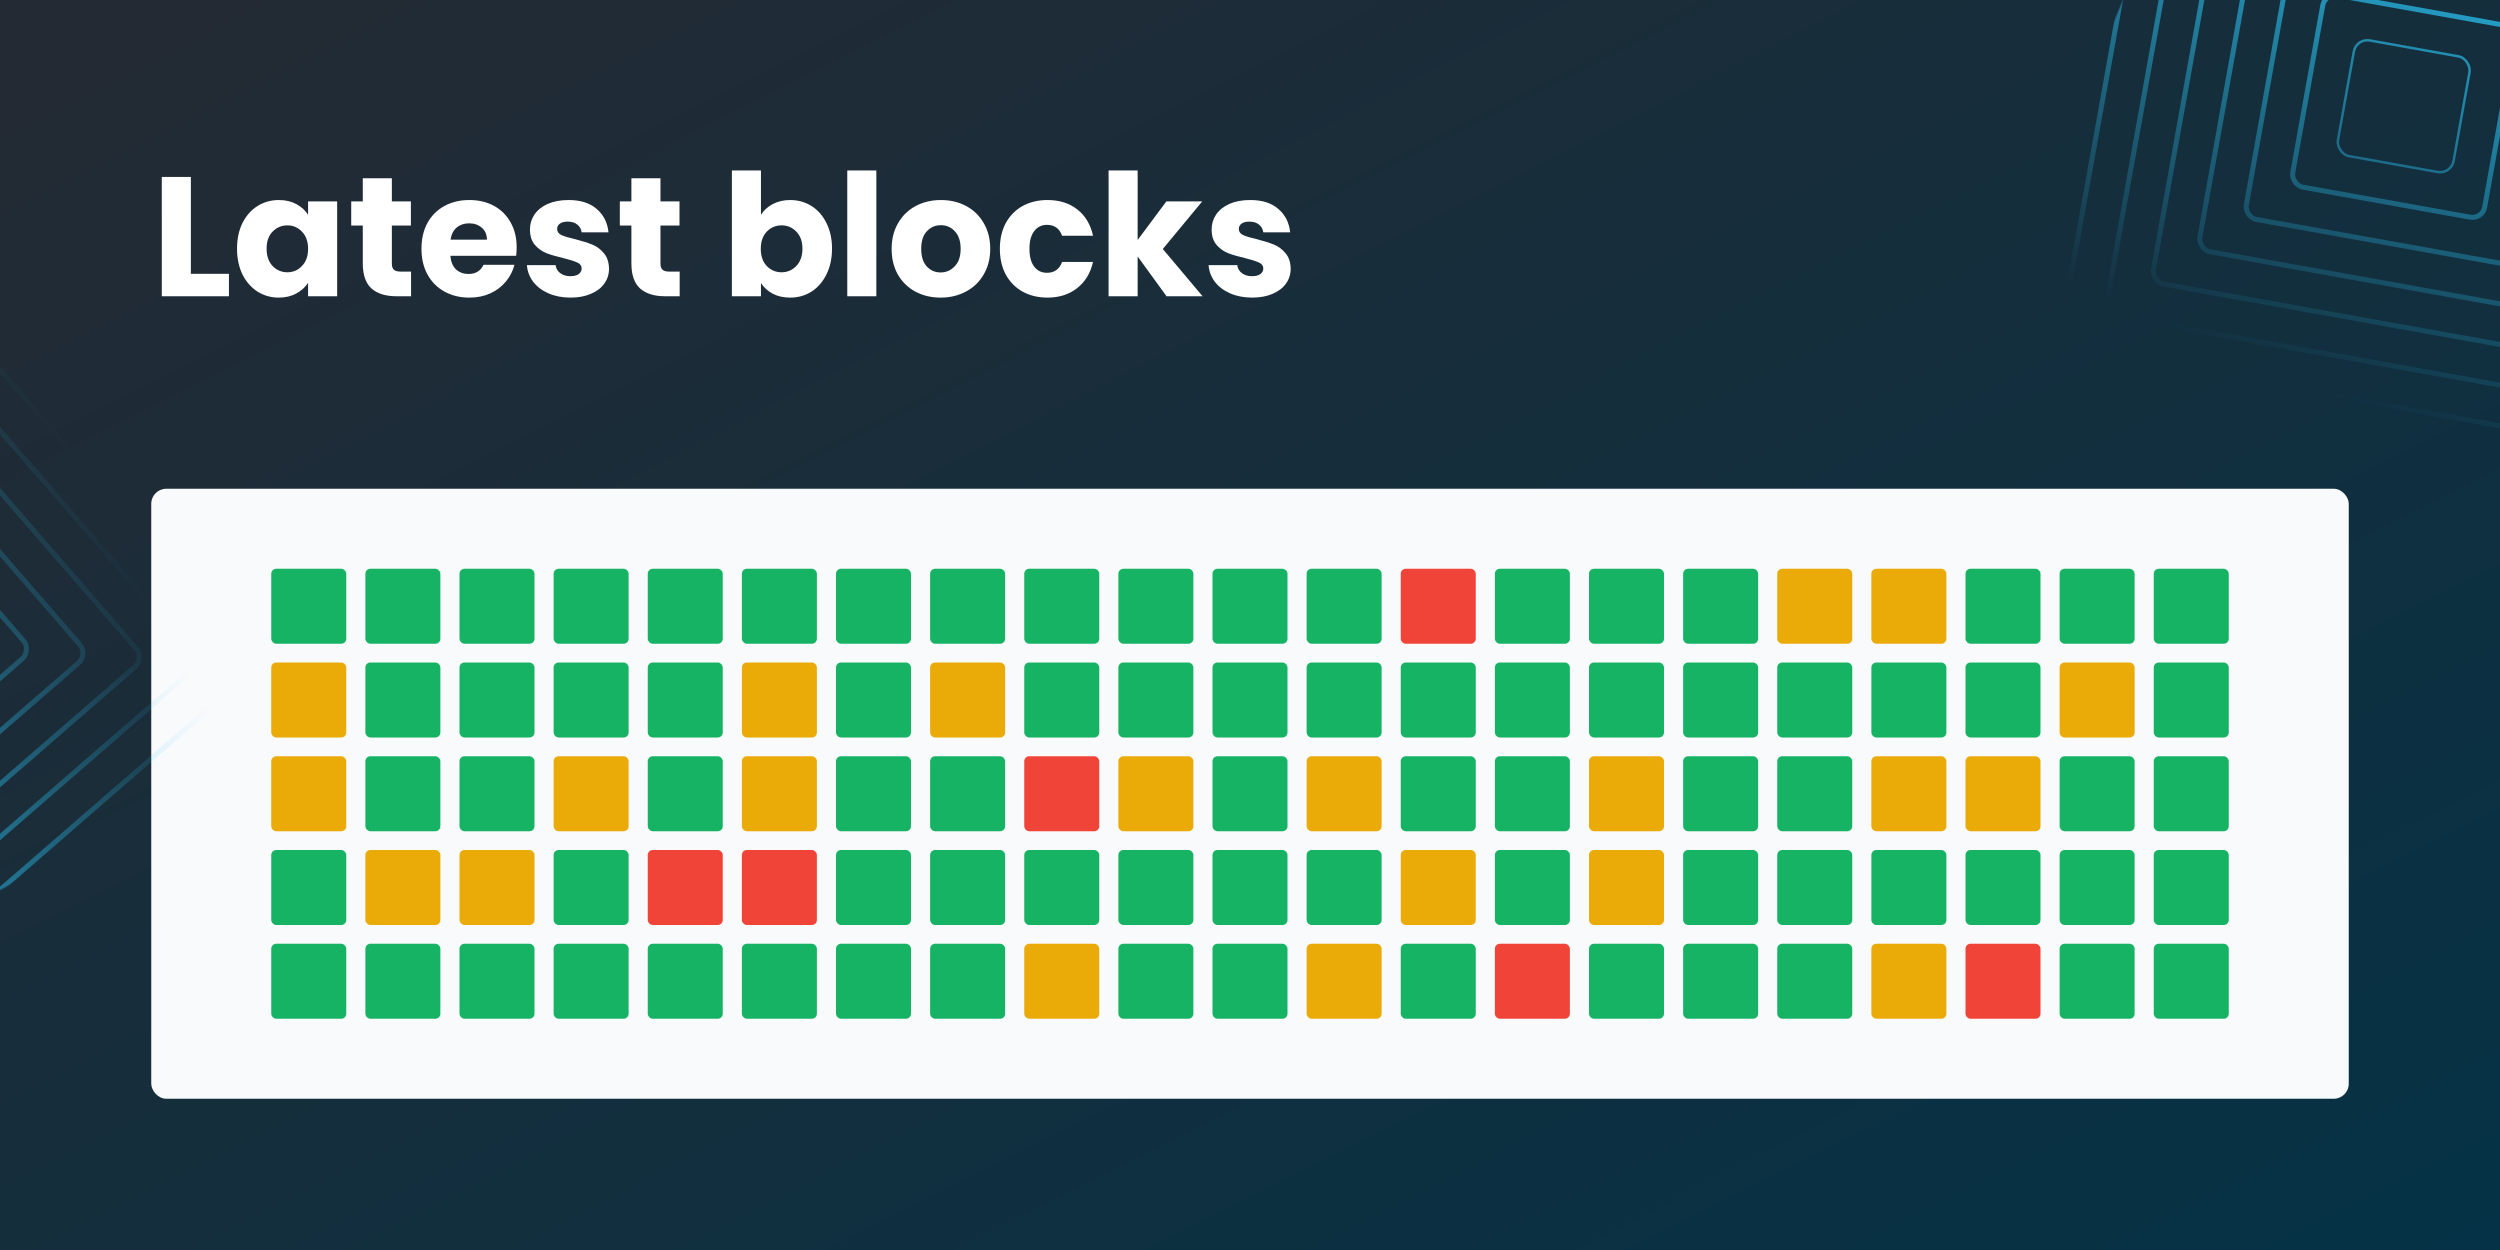 <svg width="2000" height="1000" viewBox="0 0 2000 1000" fill="none" xmlns="http://www.w3.org/2000/svg">
<rect x="0" y="0" width="2000" height="1000" fill="#333333" stroke="none"/>
<g clip-path="url(#clip0_7838_71563)">
<rect width="2000" height="1000" fill="white"/>
<rect width="2000" height="1000" fill="url(#paint0_linear_7838_71563)"/>
<path d="M152.688 219.048H183.152V237H129.432V141.528H152.688V219.048ZM189.621 198.92C189.621 191.123 191.071 184.277 193.973 178.384C196.965 172.491 200.999 167.957 206.077 164.784C211.154 161.611 216.821 160.024 223.077 160.024C228.426 160.024 233.095 161.112 237.085 163.288C241.165 165.464 244.293 168.32 246.469 171.856V161.112H269.725V237H246.469V226.256C244.202 229.792 241.029 232.648 236.949 234.824C232.959 237 228.29 238.088 222.941 238.088C216.775 238.088 211.154 236.501 206.077 233.328C200.999 230.064 196.965 225.485 193.973 219.592C191.071 213.608 189.621 206.717 189.621 198.92ZM246.469 199.056C246.469 193.253 244.837 188.675 241.573 185.32C238.399 181.965 234.501 180.288 229.877 180.288C225.253 180.288 221.309 181.965 218.045 185.32C214.871 188.584 213.285 193.117 213.285 198.92C213.285 204.723 214.871 209.347 218.045 212.792C221.309 216.147 225.253 217.824 229.877 217.824C234.501 217.824 238.399 216.147 241.573 212.792C244.837 209.437 246.469 204.859 246.469 199.056ZM328.845 217.28V237H317.013C308.581 237 302.008 234.96 297.293 230.88C292.579 226.709 290.221 219.955 290.221 210.616V180.424H280.973V161.112H290.221V142.616H313.477V161.112H328.709V180.424H313.477V210.888C313.477 213.155 314.021 214.787 315.109 215.784C316.197 216.781 318.011 217.28 320.549 217.28H328.845ZM413.335 197.832C413.335 200.008 413.199 202.275 412.927 204.632H360.295C360.658 209.347 362.154 212.973 364.783 215.512C367.503 217.96 370.813 219.184 374.711 219.184C380.514 219.184 384.549 216.736 386.815 211.84H411.567C410.298 216.827 407.986 221.315 404.631 225.304C401.367 229.293 397.242 232.421 392.255 234.688C387.269 236.955 381.693 238.088 375.527 238.088C368.093 238.088 361.474 236.501 355.671 233.328C349.869 230.155 345.335 225.621 342.071 219.728C338.807 213.835 337.175 206.944 337.175 199.056C337.175 191.168 338.762 184.277 341.935 178.384C345.199 172.491 349.733 167.957 355.535 164.784C361.338 161.611 368.002 160.024 375.527 160.024C382.871 160.024 389.399 161.565 395.111 164.648C400.823 167.731 405.266 172.128 408.439 177.84C411.703 183.552 413.335 190.216 413.335 197.832ZM389.535 191.712C389.535 187.723 388.175 184.549 385.455 182.192C382.735 179.835 379.335 178.656 375.255 178.656C371.357 178.656 368.047 179.789 365.327 182.056C362.698 184.323 361.066 187.541 360.431 191.712H389.535ZM456.476 238.088C449.857 238.088 443.964 236.955 438.796 234.688C433.628 232.421 429.548 229.339 426.556 225.44C423.564 221.451 421.887 217.008 421.524 212.112H444.508C444.78 214.741 446.004 216.872 448.18 218.504C450.356 220.136 453.031 220.952 456.204 220.952C459.105 220.952 461.327 220.408 462.868 219.32C464.5 218.141 465.316 216.645 465.316 214.832C465.316 212.656 464.183 211.069 461.916 210.072C459.649 208.984 455.977 207.805 450.9 206.536C445.46 205.267 440.927 203.952 437.3 202.592C433.673 201.141 430.545 198.92 427.916 195.928C425.287 192.845 423.972 188.72 423.972 183.552C423.972 179.2 425.151 175.256 427.508 171.72C429.956 168.093 433.492 165.237 438.116 163.152C442.831 161.067 448.407 160.024 454.844 160.024C464.364 160.024 471.844 162.381 477.284 167.096C482.815 171.811 485.988 178.067 486.804 185.864H465.316C464.953 183.235 463.775 181.149 461.78 179.608C459.876 178.067 457.337 177.296 454.164 177.296C451.444 177.296 449.359 177.84 447.908 178.928C446.457 179.925 445.732 181.331 445.732 183.144C445.732 185.32 446.865 186.952 449.132 188.04C451.489 189.128 455.116 190.216 460.012 191.304C465.633 192.755 470.212 194.205 473.748 195.656C477.284 197.016 480.367 199.283 482.996 202.456C485.716 205.539 487.121 209.709 487.212 214.968C487.212 219.411 485.943 223.4 483.404 226.936C480.956 230.381 477.375 233.101 472.66 235.096C468.036 237.091 462.641 238.088 456.476 238.088ZM543.736 217.28V237H531.904C523.472 237 516.898 234.96 512.184 230.88C507.469 226.709 505.112 219.955 505.112 210.616V180.424H495.864V161.112H505.112V142.616H528.368V161.112H543.6V180.424H528.368V210.888C528.368 213.155 528.912 214.787 530 215.784C531.088 216.781 532.901 217.28 535.44 217.28H543.736ZM608.766 171.856C610.942 168.32 614.07 165.464 618.15 163.288C622.23 161.112 626.899 160.024 632.158 160.024C638.414 160.024 644.081 161.611 649.158 164.784C654.235 167.957 658.225 172.491 661.126 178.384C664.118 184.277 665.614 191.123 665.614 198.92C665.614 206.717 664.118 213.608 661.126 219.592C658.225 225.485 654.235 230.064 649.158 233.328C644.081 236.501 638.414 238.088 632.158 238.088C626.809 238.088 622.139 237.045 618.15 234.96C614.161 232.784 611.033 229.928 608.766 226.392V237H585.51V136.36H608.766V171.856ZM641.95 198.92C641.95 193.117 640.318 188.584 637.054 185.32C633.881 181.965 629.937 180.288 625.222 180.288C620.598 180.288 616.654 181.965 613.39 185.32C610.217 188.675 608.63 193.253 608.63 199.056C608.63 204.859 610.217 209.437 613.39 212.792C616.654 216.147 620.598 217.824 625.222 217.824C629.846 217.824 633.79 216.147 637.054 212.792C640.318 209.347 641.95 204.723 641.95 198.92ZM701.071 136.36V237H677.815V136.36H701.071ZM752.468 238.088C745.034 238.088 738.324 236.501 732.34 233.328C726.447 230.155 721.778 225.621 718.332 219.728C714.978 213.835 713.3 206.944 713.3 199.056C713.3 191.259 715.023 184.413 718.468 178.52C721.914 172.536 726.628 167.957 732.612 164.784C738.596 161.611 745.306 160.024 752.74 160.024C760.175 160.024 766.884 161.611 772.868 164.784C778.852 167.957 783.567 172.536 787.012 178.52C790.458 184.413 792.18 191.259 792.18 199.056C792.18 206.853 790.412 213.744 786.876 219.728C783.431 225.621 778.671 230.155 772.596 233.328C766.612 236.501 759.903 238.088 752.468 238.088ZM752.468 217.96C756.911 217.96 760.674 216.328 763.756 213.064C766.93 209.8 768.516 205.131 768.516 199.056C768.516 192.981 766.975 188.312 763.892 185.048C760.9 181.784 757.183 180.152 752.74 180.152C748.207 180.152 744.444 181.784 741.452 185.048C738.46 188.221 736.964 192.891 736.964 199.056C736.964 205.131 738.415 209.8 741.316 213.064C744.308 216.328 748.026 217.96 752.468 217.96ZM799.894 199.056C799.894 191.168 801.481 184.277 804.654 178.384C807.918 172.491 812.406 167.957 818.118 164.784C823.921 161.611 830.539 160.024 837.974 160.024C847.494 160.024 855.427 162.517 861.774 167.504C868.211 172.491 872.427 179.517 874.422 188.584H849.67C847.585 182.781 843.55 179.88 837.566 179.88C833.305 179.88 829.905 181.557 827.366 184.912C824.827 188.176 823.558 192.891 823.558 199.056C823.558 205.221 824.827 209.981 827.366 213.336C829.905 216.6 833.305 218.232 837.566 218.232C843.55 218.232 847.585 215.331 849.67 209.528H874.422C872.427 218.413 868.211 225.395 861.774 230.472C855.337 235.549 847.403 238.088 837.974 238.088C830.539 238.088 823.921 236.501 818.118 233.328C812.406 230.155 807.918 225.621 804.654 219.728C801.481 213.835 799.894 206.944 799.894 199.056ZM933.238 237L910.118 205.176V237H886.862V136.36H910.118V191.984L933.102 161.112H961.798L930.246 199.192L962.07 237H933.238ZM1001.8 238.088C995.185 238.088 989.292 236.955 984.124 234.688C978.956 232.421 974.876 229.339 971.884 225.44C968.892 221.451 967.215 217.008 966.852 212.112H989.836C990.108 214.741 991.332 216.872 993.508 218.504C995.684 220.136 998.359 220.952 1001.53 220.952C1004.43 220.952 1006.65 220.408 1008.2 219.32C1009.83 218.141 1010.64 216.645 1010.64 214.832C1010.64 212.656 1009.51 211.069 1007.24 210.072C1004.98 208.984 1001.31 207.805 996.228 206.536C990.788 205.267 986.255 203.952 982.628 202.592C979.001 201.141 975.873 198.92 973.244 195.928C970.615 192.845 969.3 188.72 969.3 183.552C969.3 179.2 970.479 175.256 972.836 171.72C975.284 168.093 978.82 165.237 983.444 163.152C988.159 161.067 993.735 160.024 1000.17 160.024C1009.69 160.024 1017.17 162.381 1022.61 167.096C1028.14 171.811 1031.32 178.067 1032.13 185.864H1010.64C1010.28 183.235 1009.1 181.149 1007.11 179.608C1005.2 178.067 1002.67 177.296 999.492 177.296C996.772 177.296 994.687 177.84 993.236 178.928C991.785 179.925 991.06 181.331 991.06 183.144C991.06 185.32 992.193 186.952 994.46 188.04C996.817 189.128 1000.44 190.216 1005.34 191.304C1010.96 192.755 1015.54 194.205 1019.08 195.656C1022.61 197.016 1025.69 199.283 1028.32 202.456C1031.04 205.539 1032.45 209.709 1032.54 214.968C1032.54 219.411 1031.27 223.4 1028.73 226.936C1026.28 230.381 1022.7 233.101 1017.99 235.096C1013.36 237.091 1007.97 238.088 1001.8 238.088Z" fill="white"/>
<rect x="121" y="391" width="1758" height="488" rx="12" fill="#F9FAFB"/>
<rect x="217" y="455" width="60" height="60" rx="4" fill="#16B364"/>
<rect x="217" y="530" width="60" height="60" rx="4" fill="#EAAA08"/>
<rect x="217" y="605" width="60" height="60" rx="4" fill="#EAAA08"/>
<rect x="217" y="680" width="60" height="60" rx="4" fill="#16B364"/>
<rect x="217" y="755" width="60" height="60" rx="4" fill="#16B364"/>
<rect x="292.301" y="455" width="60" height="60" rx="4" fill="#16B364"/>
<rect x="292.301" y="530" width="60" height="60" rx="4" fill="#16B364"/>
<rect x="292.301" y="605" width="60" height="60" rx="4" fill="#16B364"/>
<rect x="292.301" y="680" width="60" height="60" rx="4" fill="#EAAA08"/>
<rect x="292.301" y="755" width="60" height="60" rx="4" fill="#16B364"/>
<rect x="367.602" y="455" width="60" height="60" rx="4" fill="#16B364"/>
<rect x="367.602" y="530" width="60" height="60" rx="4" fill="#16B364"/>
<rect x="367.602" y="605" width="60" height="60" rx="4" fill="#16B364"/>
<rect x="367.602" y="680" width="60" height="60" rx="4" fill="#EAAA08"/>
<rect x="367.602" y="755" width="60" height="60" rx="4" fill="#16B364"/>
<rect x="442.898" y="455" width="60" height="60" rx="4" fill="#16B364"/>
<rect x="442.898" y="530" width="60" height="60" rx="4" fill="#16B364"/>
<rect x="442.898" y="605" width="60" height="60" rx="4" fill="#EAAA08"/>
<rect x="442.898" y="680" width="60" height="60" rx="4" fill="#16B364"/>
<rect x="442.898" y="755" width="60" height="60" rx="4" fill="#16B364"/>
<rect x="518.199" y="455" width="60" height="60" rx="4" fill="#16B364"/>
<rect x="518.199" y="530" width="60" height="60" rx="4" fill="#16B364"/>
<rect x="518.199" y="605" width="60" height="60" rx="4" fill="#16B364"/>
<rect x="518.199" y="680" width="60" height="60" rx="4" fill="#F04438"/>
<rect x="518.199" y="755" width="60" height="60" rx="4" fill="#16B364"/>
<rect x="593.5" y="455" width="60" height="60" rx="4" fill="#16B364"/>
<rect x="593.5" y="530" width="60" height="60" rx="4" fill="#EAAA08"/>
<rect x="593.5" y="605" width="60" height="60" rx="4" fill="#EAAA08"/>
<rect x="593.5" y="680" width="60" height="60" rx="4" fill="#F04438"/>
<rect x="593.5" y="755" width="60" height="60" rx="4" fill="#16B364"/>
<rect x="668.801" y="455" width="60" height="60" rx="4" fill="#16B364"/>
<rect x="668.801" y="530" width="60" height="60" rx="4" fill="#16B364"/>
<rect x="668.801" y="605" width="60" height="60" rx="4" fill="#16B364"/>
<rect x="668.801" y="680" width="60" height="60" rx="4" fill="#16B364"/>
<rect x="668.801" y="755" width="60" height="60" rx="4" fill="#16B364"/>
<rect x="744.102" y="455" width="60" height="60" rx="4" fill="#16B364"/>
<rect x="744.102" y="530" width="60" height="60" rx="4" fill="#EAAA08"/>
<rect x="744.102" y="605" width="60" height="60" rx="4" fill="#16B364"/>
<rect x="744.102" y="680" width="60" height="60" rx="4" fill="#16B364"/>
<rect x="744.102" y="755" width="60" height="60" rx="4" fill="#16B364"/>
<rect x="819.398" y="455" width="60" height="60" rx="4" fill="#16B364"/>
<rect x="819.398" y="530" width="60" height="60" rx="4" fill="#16B364"/>
<rect x="819.398" y="605" width="60" height="60" rx="4" fill="#F04438"/>
<rect x="819.398" y="680" width="60" height="60" rx="4" fill="#16B364"/>
<rect x="819.398" y="755" width="60" height="60" rx="4" fill="#EAAA08"/>
<rect x="894.699" y="455" width="60" height="60" rx="4" fill="#16B364"/>
<rect x="894.699" y="530" width="60" height="60" rx="4" fill="#16B364"/>
<rect x="894.699" y="605" width="60" height="60" rx="4" fill="#EAAA08"/>
<rect x="894.699" y="680" width="60" height="60" rx="4" fill="#16B364"/>
<rect x="894.699" y="755" width="60" height="60" rx="4" fill="#16B364"/>
<rect x="970" y="455" width="60" height="60" rx="4" fill="#16B364"/>
<rect x="970" y="530" width="60" height="60" rx="4" fill="#16B364"/>
<rect x="970" y="605" width="60" height="60" rx="4" fill="#16B364"/>
<rect x="970" y="680" width="60" height="60" rx="4" fill="#16B364"/>
<rect x="970" y="755" width="60" height="60" rx="4" fill="#16B364"/>
<rect x="1045.3" y="455" width="60" height="60" rx="4" fill="#16B364"/>
<rect x="1045.3" y="530" width="60" height="60" rx="4" fill="#16B364"/>
<rect x="1045.3" y="605" width="60" height="60" rx="4" fill="#EAAA08"/>
<rect x="1045.3" y="680" width="60" height="60" rx="4" fill="#16B364"/>
<rect x="1045.3" y="755" width="60" height="60" rx="4" fill="#EAAA08"/>
<rect x="1120.6" y="455" width="60" height="60" rx="4" fill="#F04438"/>
<rect x="1120.6" y="530" width="60" height="60" rx="4" fill="#16B364"/>
<rect x="1120.6" y="605" width="60" height="60" rx="4" fill="#16B364"/>
<rect x="1120.6" y="680" width="60" height="60" rx="4" fill="#EAAA08"/>
<rect x="1120.6" y="755" width="60" height="60" rx="4" fill="#16B364"/>
<rect x="1195.9" y="455" width="60" height="60" rx="4" fill="#16B364"/>
<rect x="1195.9" y="530" width="60" height="60" rx="4" fill="#16B364"/>
<rect x="1195.9" y="605" width="60" height="60" rx="4" fill="#16B364"/>
<rect x="1195.9" y="680" width="60" height="60" rx="4" fill="#16B364"/>
<rect x="1195.9" y="755" width="60" height="60" rx="4" fill="#F04438"/>
<rect x="1271.2" y="455" width="60" height="60" rx="4" fill="#16B364"/>
<rect x="1271.2" y="530" width="60" height="60" rx="4" fill="#16B364"/>
<rect x="1271.2" y="605" width="60" height="60" rx="4" fill="#EAAA08"/>
<rect x="1271.2" y="680" width="60" height="60" rx="4" fill="#EAAA08"/>
<rect x="1271.2" y="755" width="60" height="60" rx="4" fill="#16B364"/>
<rect x="1346.5" y="455" width="60" height="60" rx="4" fill="#16B364"/>
<rect x="1346.5" y="530" width="60" height="60" rx="4" fill="#16B364"/>
<rect x="1346.5" y="605" width="60" height="60" rx="4" fill="#16B364"/>
<rect x="1346.5" y="680" width="60" height="60" rx="4" fill="#16B364"/>
<rect x="1346.5" y="755" width="60" height="60" rx="4" fill="#16B364"/>
<rect x="1421.8" y="455" width="60" height="60" rx="4" fill="#EAAA08"/>
<rect x="1421.8" y="530" width="60" height="60" rx="4" fill="#16B364"/>
<rect x="1421.8" y="605" width="60" height="60" rx="4" fill="#16B364"/>
<rect x="1421.8" y="680" width="60" height="60" rx="4" fill="#16B364"/>
<rect x="1421.8" y="755" width="60" height="60" rx="4" fill="#16B364"/>
<rect x="1497.1" y="455" width="60" height="60" rx="4" fill="#EAAA08"/>
<rect x="1497.1" y="530" width="60" height="60" rx="4" fill="#16B364"/>
<rect x="1497.1" y="605" width="60" height="60" rx="4" fill="#EAAA08"/>
<rect x="1497.1" y="680" width="60" height="60" rx="4" fill="#16B364"/>
<rect x="1497.1" y="755" width="60" height="60" rx="4" fill="#EAAA08"/>
<rect x="1572.4" y="455" width="60" height="60" rx="4" fill="#16B364"/>
<rect x="1572.4" y="530" width="60" height="60" rx="4" fill="#16B364"/>
<rect x="1572.4" y="605" width="60" height="60" rx="4" fill="#EAAA08"/>
<rect x="1572.4" y="680" width="60" height="60" rx="4" fill="#16B364"/>
<rect x="1572.4" y="755" width="60" height="60" rx="4" fill="#F04438"/>
<rect x="1647.7" y="455" width="60" height="60" rx="4" fill="#16B364"/>
<rect x="1647.7" y="530" width="60" height="60" rx="4" fill="#EAAA08"/>
<rect x="1647.7" y="605" width="60" height="60" rx="4" fill="#16B364"/>
<rect x="1647.7" y="680" width="60" height="60" rx="4" fill="#16B364"/>
<rect x="1647.7" y="755" width="60" height="60" rx="4" fill="#16B364"/>
<rect x="1723" y="455" width="60" height="60" rx="4" fill="#16B364"/>
<rect x="1723" y="530" width="60" height="60" rx="4" fill="#16B364"/>
<rect x="1723" y="605" width="60" height="60" rx="4" fill="#16B364"/>
<rect x="1723" y="680" width="60" height="60" rx="4" fill="#16B364"/>
<rect x="1723" y="755" width="60" height="60" rx="4" fill="#16B364"/>
<mask id="mask0_7838_71563" style="mask-type:alpha" maskUnits="userSpaceOnUse" x="-455" y="184" width="651" height="651">
<rect x="-226.316" y="834.707" width="480" height="480" rx="12" transform="rotate(-118.452 -226.316 834.707)" fill="url(#paint1_linear_7838_71563)"/>
</mask>
<g mask="url(#mask0_7838_71563)">
<rect x="-140.628" y="664.528" width="220" height="220" rx="10" transform="rotate(-130.952 -140.628 664.528)" stroke="#2CCEFF" stroke-width="4"/>
<rect x="-143.822" y="709.671" width="284" height="284" rx="10" transform="rotate(-130.952 -143.822 709.671)" stroke="#2CCEFF" stroke-width="4"/>
<rect x="-147.017" y="754.813" width="348" height="348" rx="10" transform="rotate(-130.952 -147.017 754.813)" stroke="#2CCEFF" stroke-width="4"/>
<rect x="-150.21" y="799.956" width="412" height="412" rx="10" transform="rotate(-130.952 -150.21 799.956)" stroke="#2CCEFF" stroke-width="4"/>
<rect x="-153.406" y="845.097" width="476" height="476" rx="10" transform="rotate(-130.952 -153.406 845.097)" stroke="#2CCEFF" stroke-width="4"/>
</g>
<mask id="mask1_7838_71563" style="mask-type:alpha" maskUnits="userSpaceOnUse" x="1609" y="-229" width="628" height="628">
<rect x="1794.06" y="-229" width="480" height="480" rx="12" transform="rotate(22.678 1794.06 -229)" fill="url(#paint2_linear_7838_71563)"/>
</mask>
<g mask="url(#mask1_7838_71563)">
<rect x="1885.02" y="30.411" width="94" height="94" rx="11" transform="rotate(10.178 1885.02 30.411)" stroke="#2CCEFF" stroke-width="2"/>
<rect x="1859.99" y="-5.578" width="156" height="156" rx="10" transform="rotate(10.178 1859.99 -5.578)" stroke="#2CCEFF" stroke-width="4"/>
<rect x="1834.15" y="-42.729" width="220" height="220" rx="10" transform="rotate(10.178 1834.15 -42.729)" stroke="#2CCEFF" stroke-width="4"/>
<rect x="1808.3" y="-79.881" width="284" height="284" rx="10" transform="rotate(10.178 1808.3 -79.881)" stroke="#2CCEFF" stroke-width="4"/>
<rect x="1782.46" y="-117.032" width="348" height="348" rx="10" transform="rotate(10.178 1782.46 -117.032)" stroke="#2CCEFF" stroke-width="4"/>
<rect x="1756.62" y="-154.182" width="412" height="412" rx="10" transform="rotate(10.178 1756.62 -154.182)" stroke="#2CCEFF" stroke-width="4"/>
<rect x="1730.78" y="-191.332" width="476" height="476" rx="10" transform="rotate(10.178 1730.78 -191.332)" stroke="#2CCEFF" stroke-width="4"/>
</g>
</g>
<defs>
<linearGradient id="paint0_linear_7838_71563" x1="-3.86544e-05" y1="12.037" x2="805.855" y2="1604.35" gradientUnits="userSpaceOnUse">
<stop stop-color="#242A33"/>
<stop offset="1" stop-color="#053246"/>
</linearGradient>
<linearGradient id="paint1_linear_7838_71563" x1="13.684" y1="834.707" x2="13.684" y2="1314.71" gradientUnits="userSpaceOnUse">
<stop/>
<stop offset="0.991" stop-opacity="0"/>
</linearGradient>
<linearGradient id="paint2_linear_7838_71563" x1="2034.06" y1="-229" x2="2034.06" y2="251" gradientUnits="userSpaceOnUse">
<stop/>
<stop offset="0.991" stop-opacity="0"/>
</linearGradient>
<clipPath id="clip0_7838_71563">
<rect width="2000" height="1000" fill="white"/>
</clipPath>
</defs>
</svg>
